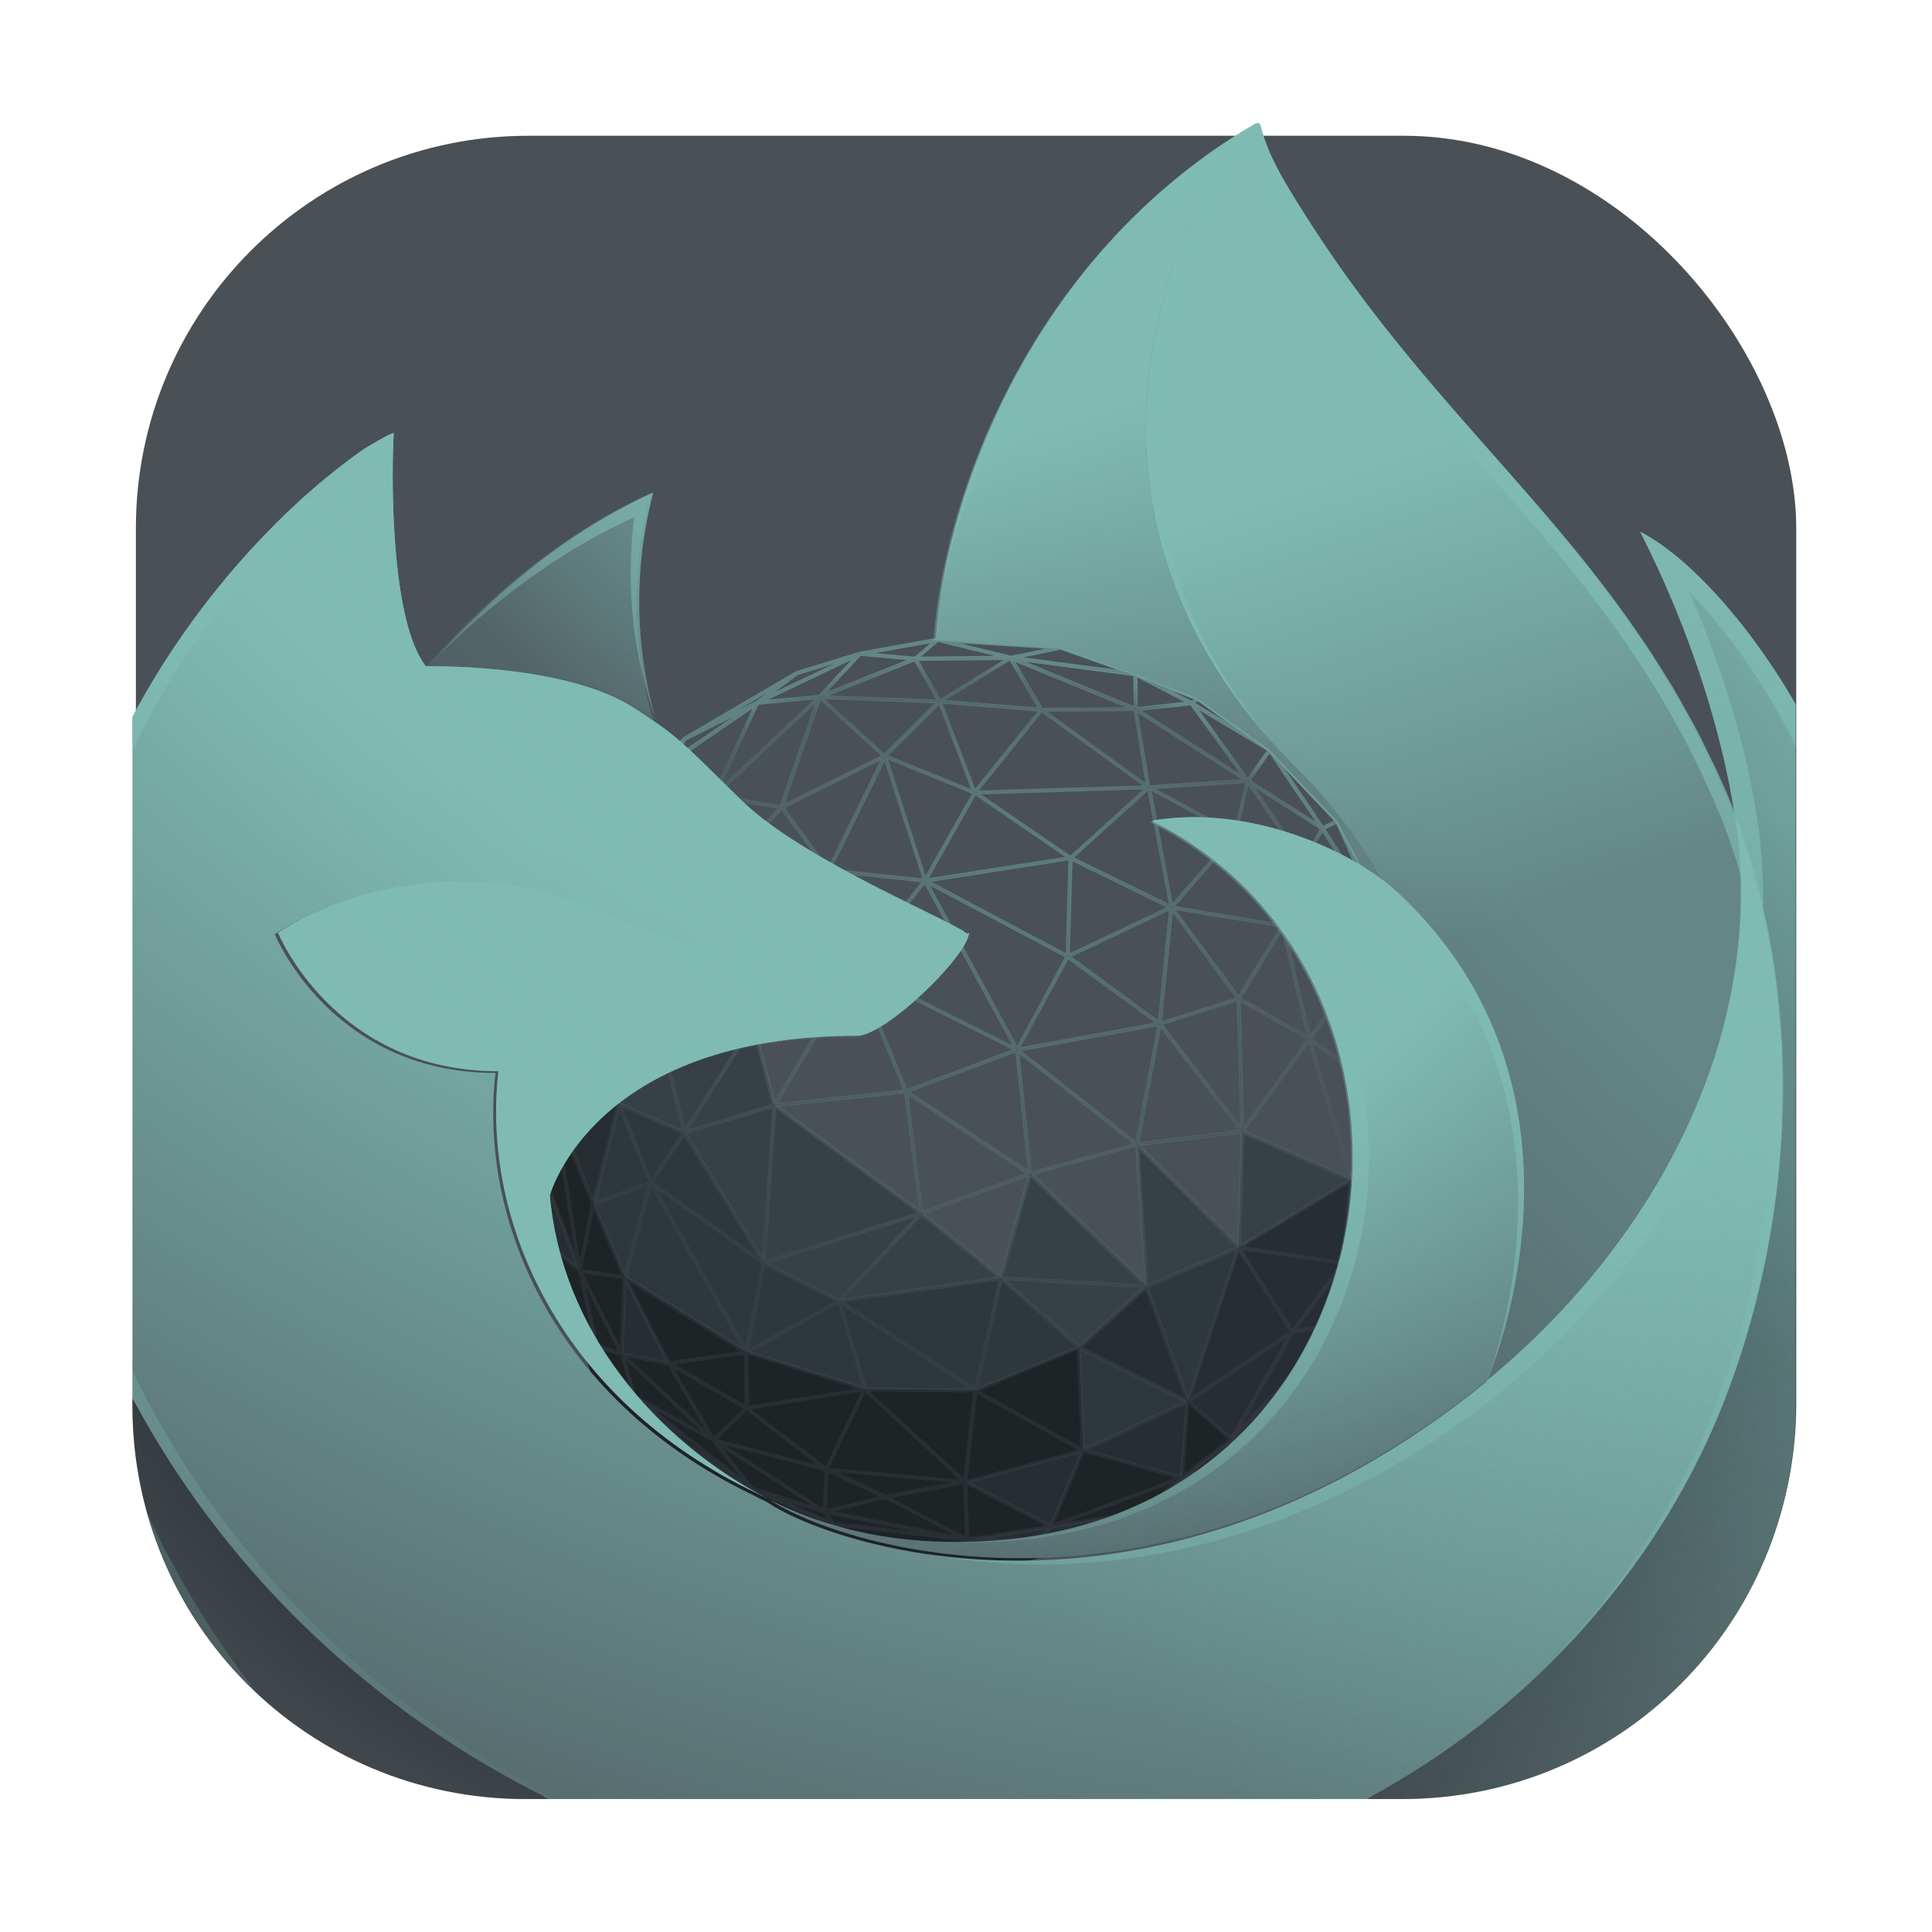 <svg id="svg419" width="64" height="64" version="1.1" viewBox="0 0 16.933 16.933" xmlns="http://www.w3.org/2000/svg" xmlns:xlink="http://www.w3.org/1999/xlink">
    <defs id="defs126">
        <filter id="filter861" x="-.027" y="-.027" width="1.054" height="1.054" color-interpolation-filters="sRGB">
            <feGaussianBlur id="feGaussianBlur1246" stdDeviation="0.164"/>
        </filter>
        <linearGradient id="linearGradient1584" x1="30.901" x2="30.901" y1="1.29" y2="15.843" gradientTransform="translate(-42.426 -.132)" gradientUnits="userSpaceOnUse">
            <stop id="stop1263" stop-color="#495156" offset="0"/>
            <stop id="stop1265" stop-color="#495156" offset="1"/>
        </linearGradient>
        <radialGradient id="radialGradient1933" cx="268.72" cy="191.79" r="140.64" gradientTransform="matrix(.034 0 0 .034 -20.01 1.079)" gradientUnits="userSpaceOnUse">
            <stop id="stop121-6" stop-color="#7fbbb3" stop-opacity=".4" offset=".1"/>
            <stop id="stop123-7" stop-color="#495156" stop-opacity=".25" offset=".9"/>
        </radialGradient>
        <radialGradient id="radialGradient1935" cx="255.21" cy="256.72" r="119.54" fx="254.66" gradientTransform="matrix(.034 0 0 .034 -20.01 1.079)" gradientUnits="userSpaceOnUse">
            <stop id="stop116-3" stop-color="#495156" stop-opacity="0" offset=".91"/>
            <stop id="stop118-5" stop-color="#7fbbb3" stop-opacity=".4" offset="1"/>
        </radialGradient>
        <radialGradient id="radialGradient1937" cx="386.71" cy="60.773" r="554.46" gradientTransform="matrix(.142 0 0 .115 -75.629 4.078)" gradientUnits="userSpaceOnUse">
            <stop id="stop107-2" stop-color="#7fbbb3" offset="0"/>
            <stop id="stop109-9" stop-color="#7fbbb3" offset=".26"/>
            <stop id="stop111-1" stop-color="#495156" offset=".53"/>
            <stop id="stop113-2" stop-color="#495156" offset=".86"/>
        </radialGradient>
        <radialGradient id="radialGradient1939" cx="220.93" cy="290.35" r="554.46" fx="222.1" gradientTransform="matrix(.142 0 0 .115 -75.629 4.078)" gradientUnits="userSpaceOnUse">
            <stop id="stop98-0" stop-color="#1e2326" stop-opacity=".8" offset=".3"/>
            <stop id="stop100-9" stop-color="#272e33" stop-opacity=".5" offset=".37"/>
            <stop id="stop102-3" stop-color="#495156" stop-opacity=".14" offset=".48"/>
            <stop id="stop104-6" stop-color="#495156" stop-opacity="0" offset=".53"/>
        </radialGradient>
        <radialGradient id="radialGradient1941" cx="386.78" cy="-118.89" r="866.61" gradientTransform="matrix(.14 0 0 .117 -75.629 4.078)" gradientUnits="userSpaceOnUse">
            <stop id="stop89-6" stop-color="#7fbbb3" offset="0"/>
            <stop id="stop91-2" stop-color="#7fbbb3" offset=".47"/>
            <stop id="stop93-6" stop-color="#495156" offset=".84"/>
            <stop id="stop95-1" stop-color="#495156" offset="1"/>
        </radialGradient>
        <linearGradient id="linearGradient1943" x1="533.39" x2="575.89" y1="-22.365" y2="255.05" gradientTransform="matrix(.023 0 0 .049 -20.01 1.079)" gradientUnits="userSpaceOnUse">
            <stop id="stop80-7" stop-color="#7fbbb3" offset="0"/>
            <stop id="stop82-9" stop-color="#7fbbb3" offset=".29"/>
            <stop id="stop84-2" stop-color="#495156" offset=".61"/>
            <stop id="stop86-0" stop-color="#495156" offset=".89"/>
        </linearGradient>
        <linearGradient id="linearGradient1945" x1="380.24" x2="417.81" y1=".049" y2="186.35" gradientTransform="matrix(.026 0 0 .044 -20.01 1.079)" gradientUnits="userSpaceOnUse">
            <stop id="stop71-3" stop-color="#7fbbb3" offset="0"/>
            <stop id="stop73-7" stop-color="#7fbbb3" offset=".29"/>
            <stop id="stop75-5" stop-color="#495156" offset=".74"/>
            <stop id="stop77-9" stop-color="#495156" offset="1"/>
        </linearGradient>
        <radialGradient id="radialGradient1947" cx="239.29" cy="34.491" r="175.98" gradientTransform="matrix(.034 0 0 .034 -20.01 1.079)" gradientUnits="userSpaceOnUse">
            <stop id="stop66-2" stop-color="#7fbbb3" offset="0"/>
            <stop id="stop68-8" stop-color="#495156" offset=".82"/>
        </radialGradient>
        <radialGradient id="radialGradient1949" cx="335.7" cy="131.62" r="529" gradientTransform="matrix(.036 0 0 .032 -20.01 1.079)" gradientUnits="userSpaceOnUse">
            <stop id="stop61-7" stop-color="#7fbbb3" offset=".29"/>
            <stop id="stop63-3" stop-color="#7fbbb3" offset="1"/>
        </radialGradient>
        <radialGradient id="radialGradient1951" cx="232.09" cy="98.109" r="445.12" gradientTransform="matrix(.034 0 0 .034 -20.01 1.079)" gradientUnits="userSpaceOnUse">
            <stop id="stop54-1" stop-color="#7fbbb3" offset=".18"/>
            <stop id="stop56-2" stop-color="#7fbbb3" offset=".43"/>
            <stop id="stop58-9" stop-color="#495156" offset=".69"/>
        </radialGradient>
        <linearGradient id="linearGradient1953" x1="435.82" x2="113.6" y1="73.239" y2="410.1" gradientTransform="matrix(.126 0 0 .13 -75.629 4.078)" gradientUnits="userSpaceOnUse">
            <stop id="stop49-1" stop-color="#7fbbb3" stop-opacity=".5" offset=".24"/>
            <stop id="stop51-9" stop-color="#7fbbb3" stop-opacity="0" offset=".7"/>
        </linearGradient>
        <linearGradient id="linearGradient1955" x1="207.43" x2="163.5" y1="205.17" y2="375.54" gradientTransform="matrix(.035 0 0 .033 -20.01 1.079)" gradientUnits="userSpaceOnUse">
            <stop id="stop44-7" stop-color="#7fbbb3" stop-opacity=".9" offset="0"/>
            <stop id="stop46-8" stop-color="#7fbbb3" stop-opacity=".5" offset="1"/>
        </linearGradient>
        <linearGradient id="linearGradient1957" x1="601.39" x2="593.69" y1="-5.117" y2="356.45" gradientTransform="matrix(.022 0 0 .053 -20.01 1.079)" gradientUnits="userSpaceOnUse">
            <stop id="stop39-5" stop-color="#7fbbb3" offset="0"/>
            <stop id="stop41-0" stop-color="#7fbbb3" stop-opacity="0" offset="1"/>
        </linearGradient>
        <linearGradient id="linearGradient1959" x1="357.81" x2="352.8" y1="-3.955" y2="143.3" gradientTransform="matrix(.028 0 0 .042 -20.01 1.079)" gradientUnits="userSpaceOnUse">
            <stop id="stop34-6" stop-color="#7fbbb3" offset="0"/>
            <stop id="stop36-1" stop-color="#7fbbb3" stop-opacity=".5" offset="1"/>
        </linearGradient>
        <linearGradient id="linearGradient1961" x1="370.8" x2="360.77" y1="156.69" y2="397.39" gradientTransform="matrix(.03 0 0 .038 -20.01 1.079)" gradientUnits="userSpaceOnUse">
            <stop id="stop29-6" stop-color="#7fbbb3" offset="0"/>
            <stop id="stop31-3" stop-color="#7fbbb3" stop-opacity="0" offset="1"/>
        </linearGradient>
        <linearGradient id="linearGradient1963" x1="154.6" x2="167.84" y1="205.39" y2="412.29" gradientTransform="matrix(.036 0 0 .032 -20.01 1.079)" gradientUnits="userSpaceOnUse">
            <stop id="stop24-0" stop-color="#7fbbb3" stop-opacity=".8" offset="0"/>
            <stop id="stop26-6" stop-color="#7fbbb3" stop-opacity=".2" offset="1"/>
        </linearGradient>
        <linearGradient id="linearGradient1965" x1="189.17" x2="135.66" y1="80.425" y2="167.3" gradientTransform="matrix(.033 0 0 .035 -20.01 1.079)" gradientUnits="userSpaceOnUse">
            <stop id="stop19-5" stop-color="#7fbbb3" stop-opacity=".8" offset="0"/>
            <stop id="stop21-5" stop-color="#7fbbb3" stop-opacity=".2" offset="1"/>
        </linearGradient>
        <linearGradient id="linearGradient1967" x1="124.61" x2="114.52" y1="182.33" y2="460.85" gradientTransform="matrix(.102 0 0 .16 -75.629 4.078)" gradientUnits="userSpaceOnUse">
            <stop id="stop14-7" stop-color="#7fbbb3" stop-opacity=".4" offset="0"/>
            <stop id="stop16-6" stop-color="#7fbbb3" stop-opacity="0" offset="1"/>
        </linearGradient>
        <linearGradient id="linearGradient1969" x1="168.62" x2="168.62" y1="28.256" y2="355.7" gradientTransform="matrix(.102 0 0 .161 -75.629 4.078)" gradientUnits="userSpaceOnUse">
            <stop id="stop9-6" stop-color="#7fbbb3" offset="0"/>
            <stop id="stop11-9" stop-color="#7fbbb3" stop-opacity="0" offset="1"/>
        </linearGradient>
        <linearGradient id="linearGradient1971" x1="432.94" x2="413.16" y1="79.211" y2="557.18" gradientTransform="matrix(.108 0 0 .152 -75.629 4.078)" gradientUnits="userSpaceOnUse">
            <stop id="stop4-7" stop-color="#7fbbb3" stop-opacity=".8" offset="0"/>
            <stop id="stop6-4" stop-color="#7fbbb3" stop-opacity="0" offset="1"/>
        </linearGradient>
    </defs>
    <circle id="circle128" cx="296.65" cy="5.757" r="0" enable-background="new" fill="#d3c6aa" stroke-width=".872"/>
    <circle id="circle130" cx="-15.774" cy="13.461" r="0" enable-background="new" fill="#d3c6aa" stroke-width=".872"/>
    <g id="g2466" transform="translate(19.805)">
        <rect id="rect1552" x="-18.614" y="1.19" width="14.552" height="14.552" ry="3.44" filter="url(#filter861)" image-rendering="optimizeSpeed" opacity=".3" stroke-opacity=".953" stroke-width=".083"/>
        <rect id="rect1554" x="-18.614" y="1.19" width="14.552" height="14.552" rx="3.44" ry="3.44" fill="url(#linearGradient1584)" stroke-linecap="round" stroke-width=".529"/>
        <g stroke-width=".034">
            <path id="path1625" d="m-15.043 10.871 0.513 1.422 0.771 1.04 1.809 0.345 0.866 0.074 1.478-0.369 0.637-0.61z" fill="#1e2326"/>
            <path id="path1627" d="m-7.386 8.774-0.181-0.601-0.518-0.977-0.593-0.625-0.629-0.449-0.546-0.214-0.655-0.233-1.079-0.069-0.68 0.123-0.555 0.171-0.985 0.577-0.616 0.687-0.568 0.922-0.223 0.785-0.042 1.19 0.213 0.812 0.47 0.924 0.331 0.446 0.458 0.42 0.572 0.387 0.705 0.307 1.18 0.139 0.616 0.017 0.912-0.257 0.815-0.447 0.525-0.447 0.407-0.485 0.575-1.126 0.127-0.77z" fill="#1e2326"/>
            <path id="path1629" d="m-11.567 6.147-0.483 0.479 0.788 0.32 0.586-0.727z" fill="#495156"/>
            <path id="path1631" d="m-11.262 6.946 1.526-0.046-0.94-0.681z" fill="#495156"/>
            <path id="path1633" d="m-9.85 6.213-0.826 0.005 0.94 0.681 0.869-0.057z" fill="#495156"/>
            <path id="path1635" d="m-8.867 6.843-0.494-0.681 0.684 0.41z" fill="#495156"/>
            <path id="path1637" d="m-8.213 7.26-0.654-0.417 0.19-0.272z" fill="#495156"/>
            <path id="path1639" d="m-8.867 6.843-0.109 0.467 0.598 0.239z" fill="#495156"/>
            <path id="path1641" d="m-8.867 6.843 0.654 0.417-0.165 0.289z" fill="#495156"/>
            <path id="path1643" d="m-9.736 6.899 0.869-0.057-0.109 0.467z" fill="#495156"/>
            <path id="path1645" d="m-9.736 6.899-0.687 0.621 0.884 0.433z" fill="#495156"/>
            <path id="path1647" d="m-11.262 6.946 1.526-0.046-0.687 0.621z" fill="#495156"/>
            <path id="path1649" d="m-8.977 7.309 0.416 0.806 0.183-0.567z" fill="#495156"/>
            <path id="path1651" d="m-8.561 8.115 0.183-0.567 0.435 1.035z" fill="#495156"/>
            <path id="path1653" d="m-8.378 7.548 0.664 0.486-0.228 0.55z" fill="#495156"/>
            <path id="path1655" d="m-8.213 7.26 0.128-0.064 0.37 0.839z" fill="#495156"/>
            <path id="path1657" d="m-7.715 8.034 0.148 0.139-0.518-0.977z" fill="#495156"/>
            <path id="path1659" d="m-7.715 8.034-0.498-0.775-0.165 0.289zm-0.963-1.463 0.464 0.689 0.128-0.064z" fill="#495156"/>
            <path id="path1661" d="m-7.419 9.244-0.148-1.071 0.181 0.601-0.036 0.47z" fill="#272e33"/>
            <path id="path1663" d="m-7.715 8.034 0.296 1.209-0.148-1.071z" fill="#495156"/>
            <path id="path1665" d="m-7.943 8.584 0.524 0.66-0.296-1.209z" fill="#272e33"/>
            <path id="path1667" d="m-7.422 9.244 0.036-0.47 0.036 1.204-0.069-0.735z" fill="#272e33"/>
            <path id="path1669" d="m-7.507 10.195 0.157-0.217-0.069-0.735z" fill="#272e33"/>
            <path id="path1671" d="m-7.477 10.748-0.126 0.061 0.253-0.831z" fill="#272e33"/>
            <path id="path1673" d="m-7.602 10.809 0.253-0.831-0.157 0.217z" fill="#272e33"/>
            <path id="path1675" d="m-7.507 10.195 0.088-0.952-0.269 0.317z" fill="#272e33"/>
            <path id="path1677" d="m-7.602 10.809 0.095-0.613-0.519 0.872z" fill="#272e33"/>
            <path id="path1679" d="m-7.943 8.584 0.524 0.66-0.269 0.317z" fill="#495156"/>
            <path id="path1681" d="m-7.507 10.195-0.181-0.634-0.274 0.781z" fill="#272e33"/>
            <path id="path1683" d="m-8.052 11.874 0.449-1.065-0.42 0.776z" fill="#272e33"/>
            <path id="path1685" d="m-8.023 11.585 0.42-0.776-0.424 0.259z" fill="#272e33"/>
            <path id="path1687" d="m-7.602 10.809-0.449 1.065 0.575-1.126zm-0.856 1.55 0.407-0.485 0.029-0.289zm-0.525 0.447 0.525-0.447-0.554 0.255z" fill="#272e33"/>
            <path id="path1689" d="m-12.045 13.118-0.53 0.13 0.016-0.37z" fill="#1e2326"/>
            <path id="path1691" d="m-14.991 8.085 0.146-0.054-0.369 0.839z" fill="#272e33"/>
            <path id="path1693" d="m-15.214 8.869 0.28-0.052 0.09-0.787z" fill="#374145"/>
            <path id="path1695" d="m-15.198 9.877-0.017-1.007 0.28-0.052z" fill="#272e33"/>
            <path id="path1697" d="m-8.977 7.309-0.562 0.644 0.978 0.162zm-4.908-0.661 0.718-0.491-0.641 0.318z" fill="#495156"/>
            <path id="path1699" d="m-13.808 6.476 0.985-0.577-0.344 0.258-0.641 0.318" fill="#495156"/>
            <path id="path1701" d="m-13.167 6.157 0.9-0.429-0.555 0.171z" fill="#495156"/>
            <path id="path1703" d="m-9.736 6.899 0.197 1.054 0.562-0.644zm-2.883-0.792 0.838-0.335-0.486-0.044z" fill="#495156"/>
            <path id="path1705" d="m-11.587 5.606-0.68 0.123 0.486 0.044z" fill="#495156"/>
            <path id="path1707" d="m-10.944 5.764-0.838 0.008 0.194-0.166" fill="#495156"/>
            <path id="path1709" d="m-9.361 6.161-0.488 0.052 0.982 0.629zm-1.582-0.398 1.091 0.144-0.655-0.233z" fill="#495156"/>
            <path id="path1711" d="m-9.361 6.161-0.491-0.254 0.546 0.214z" fill="#495156"/>
            <path id="path1713" d="m-15.043 10.871 0.322 0.265-0.477-1.26zm4.451 2.506 0.283-0.667-1.033 0.278zm0.283-0.667 0.864 0.24 0.052-0.668z" fill="#272e33"/>
            <path id="path1715" d="m-9.013 12.614-0.38-0.332 0.918-0.61z" fill="#272e33"/>
            <path id="path1717" d="m-8.475 11.672-0.538 0.943 0.554-0.255 0.436-0.774z" fill="#272e33"/>
            <path id="path1719" d="m-9.307 6.122-0.055 0.04 0.684 0.41zm-0.543 0.091 0.488-0.052-0.491-0.254z" fill="#495156"/>
            <path id="path1721" d="m-11.587 5.606 0.644 0.158 0.436-0.089zm1.734 0.302-1.091-0.144 1.094 0.449z" fill="#495156"/>
            <path id="path1723" d="m-10.944 5.764 0.268 0.455 0.826-0.005z" fill="#495156"/>
            <path id="path1725" d="m-10.944 5.764 0.268 0.455-0.891-0.072z" fill="#495156"/>
            <path id="path1727" d="m-11.781 5.772 0.214 0.374 0.624-0.383z" fill="#495156"/>
            <path id="path1729" d="m-12.619 6.107 0.838-0.335 0.214 0.374z" fill="#495156"/>
            <path id="path1731" d="m-13.167 6.157 0.548-0.05 0.352-0.379zm0.548-0.05 0.569 0.519 0.483-0.479z" fill="#495156"/>
            <path id="path1733" d="m-12.619 6.107-0.926 0.868 0.378-0.818z" fill="#495156"/>
            <path id="path1735" d="m-13.545 6.975 0.591 0.098 0.335-0.966z" fill="#495156"/>
            <path id="path1737" d="m-12.954 7.073 0.335-0.966 0.569 0.519z" fill="#495156"/>
            <path id="path1739" d="m-14.423 7.163 0.036 0.349 0.502-0.863z" fill="#495156"/>
            <path id="path1741" d="m-14.845 8.03 0.422-0.868 0.036 0.349z" fill="#272e33"/>
            <path id="path1743" d="m-14.387 7.512 0.502-0.863 0.34 0.327z" fill="#495156"/>
            <path id="path1745" d="m-14.418 8.26 0.03-0.748-0.458 0.519z" fill="#374145"/>
            <path id="path1747" d="m-14.418 8.26 0.03-0.748 0.594 0.482z" fill="#495156"/>
            <path id="path1749" d="m-13.794 7.994 0.249-1.018-0.843 0.536z" fill="#495156"/>
            <path id="path1751" d="m-13.794 7.994 0.249-1.018 0.591 0.098z" fill="#495156"/>
            <path id="path1753" d="m-14.935 8.817 0.09-0.787 0.427 0.23z" fill="#272e33"/>
            <path id="path1755" d="m-10.593 13.377 0.794-0.123 0.353-0.304zm-4.664-3.318 0.058-0.183-0.017-1.007zm0.321-1.243-0.263 1.059 0.477 1.26-0.233-1.46z" fill="#1e2326"/>
            <path id="path1757" d="m-14.721 11.137 0.393 0.055-0.275-0.643z" fill="#1e2326"/>
            <path id="path1759" d="m-9.013 12.614-0.433 0.336-0.353 0.304 0.815-0.447zm-2.314 0.88 0.616 0.017 0.912-0.257-0.794 0.123zm-3.027-1.626 0.413 0.08-0.387-0.755z" fill="#272e33"/>
            <path id="path1761" d="m-12.558 12.878-0.7-0.539-0.291 0.28 0.975 0.629zm-2.485-2.007 0.47 0.924-0.147-0.659zm-0.213-0.812 0.213 0.812-0.154-0.995zm3.914 2.928-1.216-0.109 0.514 0.24-0.53 0.13-0.638-0.199 0.705 0.307 1.18 0.139 0.734-0.116zm-2.985-1.796-0.393-0.055 0.367 0.731zm-0.626-1.515 0.233 1.46 0.118-0.588zm1.013 2.271-0.413-0.08-0.22-0.072 0.331 0.446 0.458 0.42 0.572 0.387-0.337-0.43z" fill="#1e2326"/>
            <path id="path1763" d="m-14.935 8.817 0.555 0.859-0.038-1.416z" fill="#2e383c"/>
            <path id="path1765" d="m-14.954 9.677 0.351 0.872 0.223-0.873z" fill="#272e33"/>
            <path id="path1767" d="m-14.603 10.549 0.223-0.873 0.278 0.69z" fill="#2e383c"/>
            <path id="path1769" d="m-14.327 11.192 1.064 0.66-0.839-1.486z" fill="#2e383c"/>
            <path id="path1771" d="m-14.574 11.796 0.22 0.072-0.367-0.731zm2.351 0.379-0.336 0.703 1.216 0.109zm-2.105-0.983 0.387 0.755 0.391 0.672 0.291-0.28-0.004-0.488z" fill="#1e2326"/>
            <path id="path1773" d="m-9.393 12.282-0.052 0.668 0.433-0.336zm-1.861-0.096-0.088 0.802 1.033-0.278-0.037-0.901z" fill="#1e2326"/>
            <path id="path1775" d="m-14.954 9.677 0.574-8.45e-4 -0.555-0.859zm4.608 2.132 0.037 0.901 0.916-0.428z" fill="#2e383c"/>
            <path id="path1777" d="m-10.346 11.809 0.59-0.534 0.363 1.007z" fill="#272e33"/>
            <path id="path1779" d="m-9.393 12.282 0.446-1.35-0.809 0.343z" fill="#2e383c"/>
            <path id="path1781" d="m-8.475 11.672-0.918 0.61 0.446-1.35z" fill="#272e33"/>
            <path id="path1783" d="m-8.026 11.068-0.921-0.135 0.473 0.739 0.452-0.086z" fill="#272e33"/>
            <path id="path1785" d="m-7.962 10.342-0.985 0.59 0.921 0.135 0.519-0.872z" fill="#272e33"/>
            <path id="path1787" d="m-14.845 8.03 0.422-0.868-0.568 0.922zm6.515 1.074 0.368 1.238 0.274-0.781z" fill="#495156"/>
            <path id="path1789" d="m-7.688 9.561-0.255-0.977-0.387 0.521z" fill="#495156"/>
            <path id="path1791" d="m-8.947 10.932 0.985-0.59-0.955-0.425z" fill="#374145"/>
            <path id="path1793" d="m-8.947 10.932-0.893-0.902 0.084 1.245z" fill="#374145"/>
            <path id="path1795" d="m-10.346 11.809-0.686-0.607 1.275 0.073z" fill="#374145"/>
            <path id="path1797" d="m-14.327 11.192 0.225-0.826-0.501 0.183zm3.296 0.01-0.222 0.984 0.908-0.377z" fill="#2e383c"/>
            <path id="path1799" d="m-12.451 11.403-0.66-0.336-0.152 0.784 1.04 0.324 0.969 0.011z" fill="#2e383c"/>
            <path id="path1801" d="m-11.254 12.186 0.222-0.984-1.419 0.201z" fill="#2e383c"/>
            <path id="path1803" d="m-14.38 9.676 0.285-0.909-0.323-0.507z" fill="#495156"/>
            <path id="path1805" d="m-13.794 7.994 1.25-0.364-0.66 1.348z" fill="#495156"/>
            <path id="path1807" d="m-8.947 10.932-0.893-0.902 0.923-0.113z" fill="#495156"/>
            <path id="path1809" d="m-7.962 10.342-0.368-1.238-0.588 0.812z" fill="#495156"/>
            <path id="path1811" d="m-9.756 11.275-1.021-0.988 0.937-0.258z" fill="#495156"/>
            <path id="path1813" d="m-11.032 11.202 1.275 0.073-1.021-0.988z" fill="#374145"/>
            <path id="path1815" d="m-11.032 11.202-0.699-0.569 0.952-0.346z" fill="#495156"/>
            <path id="path1817" d="m-13.885 6.649 0.077-0.173-0.616 0.687zm5.324 1.467 0.232 0.989 0.387-0.521z" fill="#495156"/>
            <path id="path1819" d="m-13.794 7.994 0.59 0.984-0.891-0.211z" fill="#495156"/>
            <path id="path1821" d="m-14.095 8.767 0.891 0.211-0.602 0.949z" fill="#374145"/>
            <path id="path1823" d="m-12.544 7.629 0.493-1.003-0.904 0.447z" fill="#495156"/>
            <path id="path1825" d="m-14.38 9.676 0.573 0.251-0.296 0.439z" fill="#2e383c"/>
            <path id="path1827" d="m-13.806 9.927-0.296 0.439 0.839 1.486 0.152-0.784z" fill="#2e383c"/>
            <path id="path1829" d="m-13.111 11.068 0.093-1.38-0.788 0.239z" fill="#374145"/>
            <path id="path1831" d="m-13.111 11.068 1.381-0.435-1.288-0.946z" fill="#374145"/>
            <path id="path1833" d="m-11.73 10.633-0.135-1.067-1.153 0.121z" fill="#495156"/>
            <path id="path1835" d="m-11.865 9.566 0.974-0.364 0.113 1.086z" fill="#495156"/>
            <path id="path1837" d="m-12.451 11.403 1.419-0.201-0.699-0.569z" fill="#374145"/>
            <path id="path1839" d="m-12.451 11.403-0.66-0.336 1.381-0.435z" fill="#374145"/>
            <path id="path1841" d="m-12.544 7.629 0.846 0.089-0.352-1.093z" fill="#495156"/>
            <path id="path1843" d="m-11.262 6.946-0.788-0.32 0.352 1.093z" fill="#495156"/>
            <path id="path1845" d="m-11.262 6.946 0.839 0.575-1.275 0.198z" fill="#495156"/>
            <path id="path1847" d="m-11.698 7.719 1.251 0.663-0.443 0.819z" fill="#495156"/>
            <path id="path1849" d="m-10.447 8.382 0.024-0.861-1.275 0.198z" fill="#495156"/>
            <path id="path1851" d="m-10.447 8.382 0.024-0.861 0.884 0.433z" fill="#495156"/>
            <path id="path1853" d="m-11.698 7.719 0.807 1.483-1.416-0.709z" fill="#495156"/>
            <path id="path1855" d="m-11.865 9.566 0.974-0.364-1.416-0.709z" fill="#495156"/>
            <path id="path1857" d="m-10.891 9.202 1.249-0.228-0.806-0.591z" fill="#495156"/>
            <path id="path1859" d="m-9.539 7.954-0.102 1.02-0.806-0.591z" fill="#495156"/>
            <path id="path1861" d="m-9.539 7.954 0.59 0.801-0.692 0.219z" fill="#495156"/>
            <path id="path1863" d="m-8.561 8.115-0.978-0.162 0.59 0.801z" fill="#495156"/>
            <path id="path1865" d="m-13.545 6.975 0.378-0.818-0.718 0.491zm4.984 1.14-0.388 0.639 0.62 0.35z" fill="#495156"/>
            <path id="path1867" d="m-8.917 9.917 0.588-0.812-0.62-0.35z" fill="#495156"/>
            <path id="path1869" d="m-8.917 9.917-0.032-1.163-0.692 0.219z" fill="#495156"/>
            <path id="path1871" d="m-13.794 7.994 1.25-0.364-0.41-0.556zm2.903 1.208 1.05 0.828 0.199-1.056z" fill="#495156"/>
            <path id="path1873" d="m-10.778 10.288 0.937-0.258-1.05-0.828z" fill="#495156"/>
            <path id="path1875" d="m-12.544 7.629 0.237 0.863 0.609-0.773z" fill="#495156"/>
            <path id="path1877" d="m-12.544 7.629-0.66 1.348 0.897-0.486z" fill="#495156"/>
            <path id="path1879" d="m-12.307 8.492-0.711 1.195 1.153-0.121z" fill="#495156"/>
            <path id="path1881" d="m-11.865 9.566 0.135 1.067 0.952-0.346zm-1.153 0.121 0.711-1.195-0.897 0.486z" fill="#495156"/>
            <path id="path1883" d="m-13.806 9.927 0.602-0.949 0.186 0.709z" fill="#374145"/>
            <path id="path1885" d="m-13.213 13.049 0.638 0.199-0.975-0.629zm-0.046-0.709 0.7 0.539 0.336-0.703-1.04-0.324zm1.916 0.648 0.088-0.802-0.969-0.011zm1.033-0.278-0.283 0.667 1.147-0.428z" fill="#1e2326"/>
            <path id="path1887" d="m-14.38 9.676 0.285-0.909 0.288 1.16z" fill="#374145"/>
            <path id="path1889" d="m-14.095 8.767 0.301-0.773-0.624 0.266zm4.453 0.206-0.199 1.056 0.923-0.113z" fill="#495156"/>
            <path id="path1891" d="m-7.332 9.979v-0.002l-0.036-1.204v-0.001c0-4.352e-4 0-8.449e-4 -2.049e-4 -0.001-2.048e-4 -4.097e-4 -2.048e-4 -0.001-3.328e-4 -0.002v-3.858e-4l-0.181-0.601v-3.713e-4l-3.713e-4 -9.858e-4c0-4.352e-4 -3.329e-4 -8.833e-4 -5.377e-4 -0.001l-2.433e-4 -5.377e-4 -0.518-0.977-3.073e-4 -4.737e-4 -6.401e-4 -0.001-5.761e-4 -8.45e-4 -3.713e-4 -5.121e-4 -5.377e-4 -6.145e-4 -3.713e-4 -4.737e-4 -0.593-0.625-2.688e-4 -2.433e-4 -4.097e-4 -4.096e-4c-3.329e-4 -3.329e-4 -7.426e-4 -6.146e-4 -0.001-9.09e-4l-7.81e-4 -6.785e-4 -0.629-0.449h-3.073e-4l-5.761e-4 -4.097e-4a0.012 0.012 0 0 0-0.001-6.785e-4 0.01 0.01 0 0 0-0.001-6.786e-4h-2.689e-4l-0.546-0.214h-8.449e-4l-0.655-0.233h-6.15e-4l-0.001-3.329e-4 -0.001-2.433e-4h-0.002l-1.079-0.069h-0.002a0.015 0.015 0 0 0-0.002 0h-6.79e-4l-0.68 0.123h-0.002l-0.001 3.329e-4 -0.555 0.17-0.001 4.737e-4c-4.74e-4 2.048e-4 -9.86e-4 4.097e-4 -0.001 6.401e-4l-7.17e-4 3.329e-4h-2.43e-4l-0.985 0.577h-2.05e-4l-8.06e-4 5.377e-4 -7.81e-4 5.121e-4 -6.4e-4 5.761e-4 -6.15e-4 4.737e-4 -6.78e-4 7.426e-4 -5.38e-4 4.737e-4 -2.43e-4 2.688e-4 -0.615 0.687-2.43e-4 3.329e-4 -4.36e-4 5.121e-4 -4.09e-4 5.761e-4 -5.38e-4 7.809e-4 -2.69e-4 3.329e-4 -2.05e-4 3.329e-4 -0.568 0.921-2.69e-4 5.377e-4 -5.38e-4 9.474e-4 -4.74e-4 0.001c0 4.353e-4 -3.33e-4 8.45e-4 -4.73e-4 0.001l-2.05e-4 5.377e-4 -0.223 0.785v0.003a0.009 0.009 0 0 0-1.66e-4 0.001v3.329e-4l-0.042 1.19v0.003a0.01 0.01 0 0 0 2.68e-4 0.002v0.001l0.213 0.811v3.33e-4l2.05e-4 6.15e-4a0.018 0.018 0 0 0 6.79e-4 0.002c0 2.69e-4 2.05e-4 5.77e-4 3.33e-4 8.45e-4l0.469 0.924 3.07e-4 4.36e-4a0.017 0.017 0 0 0 9.48e-4 0.002l2.43e-4 4.36e-4 0.331 0.446 4.1e-4 5.12e-4c3.07e-4 3.71e-4 6.78e-4 6.79e-4 9.86e-4 1e-3a0.008 0.008 0 0 0 7.42e-4 8.06e-4l0.458 0.42c3.72e-4 3.33e-4 7.43e-4 5.77e-4 0.001 8.84e-4l9.09e-4 7.42e-4 0.572 0.387 4.1e-4 2.05e-4 0.001 8.06e-4 7.43e-4 3.33e-4h2.43e-4l0.705 0.307 7.17e-4 2.43e-4a0.012 0.012 0 0 0 0.002 5.12e-4l8.06e-4 2.43e-4 0.001 2.44e-4h7.17e-4l1.18 0.139h0.002l0.616 0.017h6.4e-4a0.019 0.019 0 0 0 0.003-3.33e-4l7.43e-4 -2.43e-4h5.12e-4l0.912-0.257 5.377e-4 -2.05e-4 7.81e-4 -2.04e-4 7.169e-4 -3.33e-4 5.121e-4 -2.44e-4 0.001-4.73e-4 3.713e-4 -2.05e-4 0.815-0.447h2.433e-4l3.328e-4 -2.05e-4a0.012 0.012 0 0 0 0.001-9.48e-4l0.001-7.42e-4 0.525-0.447 5.377e-4 -5.76e-4 6.785e-4 -6.15e-4 6.785e-4 -7.42e-4h2.049e-4l0.407-0.485 1.665e-4 -2.43e-4a0.018 0.018 0 0 0 0.001-0.002l5.121e-4 -7.43e-4v-2.05e-4l0.576-1.125c0-2.43e-4 2.049e-4 -5.37e-4 3.329e-4 -8.06e-4l5.761e-4 -0.001v-6.41e-4a0.01 0.01 0 0 0 3.713e-4 -0.002c0-3.08e-4 2.048e-4 -6.15e-4 2.688e-4 -9.48e-4l0.127-0.77v-0.001zm-6.441 2.668-0.119-0.109 0.267 0.209zm1.731 0.452-0.417-0.195 0.987 0.089zm0.152-3.549-1.094 0.115 0.675-1.134zm-0.382-1.021 1.337 0.67-0.92 0.344zm0.392 1.056 0.127 1.009-1.218-0.894zm0.111 1.041-1.322 0.416 0.089-1.322zm-0.073-1.024 1.025 0.681-0.898 0.326zm0.016-0.032 0.92-0.344 0.107 1.025zm1.413-1.185 0.853-0.403-0.096 0.958zm0.727 0.578-1.172 0.214 0.416-0.768zm-1.205 0.201-0.763-1.402 1.183 0.627zm-0.043-4e-3 -1.346-0.674 0.579-0.735zm-2.078 0.481-0.172-0.655 0.828-0.448zm-0.113 1.369-0.654-1.073 0.742-0.225zm1.336-0.34-0.665 0.711-0.609-0.31zm0.985-0.354-0.237 0.855-0.653-0.532zm-0.064-1.074 0.989 0.78-0.883 0.243zm0.02-0.03 1.185-0.216-0.189 1.002zm1.228-0.264 0.095-0.947 0.547 0.743zm0.654-0.17 0.03 1.084-0.675-0.88zm-1.462-0.424 0.023-0.805 0.825 0.404zm-0.036-7.169e-4 -1.178-0.625 1.201-0.187zm-1.835 0.1-0.221-0.804 0.788 0.083zm-0.029 0.03-0.836 0.452 0.615-1.256zm-0.712 1.192-0.726 0.22 0.555-0.874zm-0.131 1.328-0.906-0.642 0.27-0.401zm0.073 0.091 0.609 0.31-0.749 0.414zm1.37-0.437 0.654 0.533-1.329 0.188zm0.96-0.336 0.965 0.933-1.205-0.069zm0.026-0.025 0.886-0.244 0.08 1.177zm1.112-1.281 0.681 0.887-0.868 0.106zm0.7-0.231 0.575 0.325-0.545 0.754zm0.006-0.037 0.356-0.586 0.212 0.907zm-0.026-0.026-0.548-0.744 0.909 0.15zm-1.44-1.206 0.644-0.582 0.185 0.988zm-1.273 0.18 0.408-0.724 0.786 0.539zm-0.852-0.081 0.463-0.941 0.331 1.025zm-0.689 1.326-0.561-0.936 1.189-0.347zm-0.594 0.941-0.271-1.091 0.838 0.198zm-0.299 0.446-0.249-0.618 0.514 0.225zm0.967 0.748-0.14 0.725-0.776-1.374zm0.669 0.354 0.213 0.719-0.969-0.301zm1.407-0.206-0.211 0.934-1.136-0.743zm1.255 0.067-0.546 0.495-0.635-0.563zm-0.02-1.214 0.841 0.85-0.762 0.323zm0.017-0.033 0.867-0.106-0.028 0.953zm1.466-0.899 0.346 1.166-0.9-0.401zm-0.196-0.985 0.565 0.428-0.353 0.476zm-0.972-0.218 0.524-0.6 0.387 0.751zm-0.024-0.027-0.183-0.981 0.707 0.382zm-0.896-0.416-0.783-0.536 1.423-0.043zm-1.269 0.177-0.328-1.018 0.734 0.298zm-0.854-0.079-0.38-0.515 0.837-0.415zm-0.026 0.024-1.164 0.339 0.782-0.858zm-0.668 1.331-0.83-0.196 0.281-0.72zm-0.591 0.945-0.525-0.23 0.261-0.833zm-0.293 0.459-0.452 0.165 0.201-0.787zm0.813 1.445-0.994-0.616 0.21-0.772zm1.012 0.37-0.94 0.149-0.004-0.443zm-0.12-0.725 1.106 0.723-0.894-0.01zm1.399-0.209 0.642 0.568-0.85 0.353zm1.257 0.071 0.339 0.94-0.889-0.441zm0.03-0.021 0.757-0.321-0.417 1.263zm0.834-1.341 0.9 0.4-0.928 0.556zm0.602-0.795 0.588 0.419-0.251 0.717zm-0.007-0.048 0.354-0.476 0.233 0.894zm-0.236-0.992 0.164-0.509 0.391 0.93zm-0.025-0.04-0.374-0.725 0.539 0.215zm-1.108-1.156 0.783-0.051-0.099 0.421zm-1.551 0.014 0.551-0.684 0.884 0.64zm-0.033-0.016-0.284-0.744 0.83 0.067zm-0.037 0.003-0.725-0.294 0.445-0.441zm-1.63 0.124 0.312-0.9 0.529 0.483zm-0.837 0.892 0.228-0.935 0.542 0.09zm-0.339 0.798-0.293-0.46 0.566-0.241zm-0.016 0.042-0.25 0.799-0.034-1.245zm-0.288 0.924-0.204 0.798-0.32-0.797zm-0.533-0.035 0.017-0.783 0.506 0.782zm0.807 0.735-0.203 0.744-0.248-0.579zm0.814 1.447-0.616 0.087-0.352-0.687zm0.033 0.031 4e-3 0.436-0.61-0.351zm1.027 0.326-0.312 0.653-0.65-0.5zm0.036 0.007 0.824 0.761-1.139-0.102zm0.04-0.011 0.903 0.01-0.082 0.747zm1.814-0.358 0.034 0.844-0.885-0.491zm0.036 0.003 0.893 0.443-0.858 0.401zm1.385-0.865 0.443 0.693-0.861 0.572zm0.031-0.018 0.853 0.125-0.415 0.56zm0.016-0.034 0.913-0.546-0.059 0.672zm1.205-1.302 0.161 0.564-0.404 0.131zm-0.214-0.959 0.462 0.582-0.237 0.28zm-0.433-1.06 0.6 0.44-0.206 0.497zm-0.619-0.302 0.097-0.413 0.432 0.624zm-0.766-0.418-0.104-0.631 0.903 0.578zm-0.04-0.021-0.86-0.624 0.757-0.005zm-1.751-0.726 0.562-0.345 0.241 0.409zm-0.539 0.468-0.52-0.475 0.962 0.036zm-0.915 0.452-0.54-0.09 0.847-0.794zm-0.838 0.909-0.553-0.449 0.784-0.499zm-0.023 0.027-0.571 0.244 0.028-0.685zm-0.571 1.624-0.513-0.794 0.478-0.515zm-0.222 0.938-0.097 0.486-0.192-1.206zm0.025 0.058 0.24 0.561-0.343-0.048zm0.624 1.314-0.362-0.07 0.023-0.593zm0.685 0.42-0.257 0.248-0.346-0.594zm0.031 0.02 0.618 0.476-0.875-0.229zm2.018-0.148 0.883 0.49-0.965 0.259zm1.826 0.096-0.048 0.616-0.796-0.221zm0.886-0.583-0.49 0.858-0.346-0.302zm0.484-0.607 0.003 0.45-0.392 0.075zm0.098-0.766 0.399-0.129-0.455 0.765zm0.277-0.79 0.226-0.267-0.074 0.801zm-0.254-0.984 0.203-0.49 0.263 1.077zm-0.432-1.038 0.143-0.249 0.43 0.669zm-0.025-0.028-0.422-0.61 0.565 0.36zm-1.417-1.289 0.428-0.046 0.433 0.597zm-0.868-0.025-0.236-0.4 0.963 0.396zm-0.895-0.079-0.19-0.332 0.743-0.007zm-0.038 0.006-0.936-0.035 0.746-0.298zm-1.892 0.772 0.335-0.726 0.486-0.044zm-0.06 0.045-0.306-0.294 0.647-0.442zm-0.023 0.027-0.762 0.485 0.454-0.78zm-0.861 1.259-0.382-0.206 0.41-0.464zm-0.012 0.034-0.464 0.5 0.081-0.707zm-0.525 1.403-0.196 0.161 0.211-0.852zm0.005 0.042 0.2 1.257-0.411-1.085zm0.62 1.497-0.023 0.591-0.321-0.639zm0.394 0.756 0.326 0.56-0.671-0.627zm1.375 0.928-0.014 0.325-0.855-0.552zm0.035 0.014 0.444 0.208-0.458 0.112zm1.182 0.103 0.014 0.455-0.645-0.338zm1.02-0.272-0.262 0.616-0.692-0.36zm0.041-0.005 0.796 0.221-1.057 0.394zm0.921-0.413 0.337 0.295-0.383 0.298zm0.915-0.631 0.389-0.074-0.852 0.885zm0.458-0.172-0.003-0.438 0.359-0.219zm0.032-0.501 0.435-0.731-0.08 0.514zm0.555-1.579 0.051 0.538-0.115 0.159zm-0.264-1.347 0.099 0.093 0.099 0.72zm-0.504-0.822 0.094-0.047 0.271 0.613zm-0.654-0.429 0.164-0.235 0.402 0.596zm-0.026-0.026-0.428-0.59 0.593 0.355zm-0.965-0.618-0.003-0.257 0.412 0.213zm-0.036-0.007-0.943-0.387 0.94 0.124zm-1.865-0.433 0.15-0.129 0.498 0.122zm-0.82 0.307 0.292-0.314 0.404 0.036zm-0.075 0.029-0.442 0.04 0.726-0.346zm-1.215 0.508 0.049-0.109 0.406-0.202zm-0.532 0.857-0.029-0.286 0.441-0.421zm-0.031 0.05-0.366 0.415 0.337-0.694zm-0.545 1.296-0.234 0.043 0.308-0.7zm-0.008 0.038-0.224 0.9-0.014-0.856zm0.198 2.241-0.266-0.219-0.127-0.819zm0.372 0.757-0.17-0.056-0.113-0.508zm0.725 0.699-0.563-0.307-0.09-0.304zm0.103 0.096 0.244 0.311-0.746-0.584zm0.091 0.059 0.776 0.5-0.508-0.159zm1.423 0.446 0.603 0.315-1.048-0.207zm0.723-0.12 0.675 0.351-0.661 0.105zm1.791-0.016-0.274 0.236-0.616 0.096zm0.506-0.354 0.023 0.147-0.354 0.11zm0.919-0.948-0.364 0.647-0.463 0.213zm0.102-0.108 0.244-0.451-0.261 0.618zm0.516-1.388 0.092-0.127-0.148 0.487zm0.089-0.96v-0.001l-0.001-0.009 0.009-0.121 0.009 0.312zm-0.024-0.178-0.092-0.667 0.114 0.379zm-0.274-1.041-0.168-0.381 0.235 0.444zm-0.507-0.787-0.336-0.498 0.428 0.452zm-1.122-1.077 0.022-0.016 0.258 0.184zm-0.034-0.019-0.175-0.09 0.194 0.076zm-1.474-0.381 0.327-0.067 0.492 0.175zm-0.107-0.014-0.445-0.109 0.747 0.047zm-0.844 0.008-0.347-0.031 0.486-0.088zm-1.226 0.31 0.199-0.149 0.32-0.099zm-0.163 0.078-0.172 0.086 0.265-0.155zm-0.723 0.496-0.205 0.195 0.234-0.261zm-0.958 1.378-0.091 0.034 0.353-0.574zm-0.119 0.082 0.098-0.036-0.248 0.564zm-0.244 1.462 0.005 0.314-0.018 0.057zm0.017 0.394 0.089 0.576-0.123-0.47zm0.467 1.193 0.115 0.515-0.367-0.722zm0.369 0.735 0.08 0.268-0.237-0.32zm1.782 1.381 0.033 0.053-0.348-0.151zm0.09 0.076-0.041-0.065 0.758 0.149zm1.858 0.064-0.08 0.09-0.416-0.012zm0.055-0.009 0.496-0.077-0.57 0.161zm1.147-0.428 0.291-0.09-0.513 0.282zm0.466-0.193-0.023-0.148 0.425-0.196zm0.921-1.104-0.02 0.198-0.28 0.334zm0.461-0.846 0.072-0.035-0.329 0.644zm0.096-0.086-0.081 0.039 0.162-0.533z" fill="url(#radialGradient1933)"/>
            <path id="path1893" d="m-7.332 9.979v-0.002l-0.036-1.204v-0.001c0-4.352e-4 0-8.449e-4 -2.049e-4 -0.001-2.048e-4 -4.097e-4 -2.048e-4 -0.001-3.328e-4 -0.002v-3.858e-4l-0.181-0.601v-3.713e-4l-3.713e-4 -9.858e-4c0-4.352e-4 -3.329e-4 -8.833e-4 -5.377e-4 -0.001l-2.433e-4 -5.377e-4 -0.518-0.977-3.073e-4 -4.737e-4 -6.401e-4 -0.001-5.761e-4 -8.45e-4 -3.713e-4 -5.121e-4 -5.377e-4 -6.145e-4 -3.713e-4 -4.737e-4 -0.593-0.625-2.688e-4 -2.433e-4 -4.097e-4 -4.096e-4c-3.329e-4 -3.329e-4 -7.426e-4 -6.146e-4 -0.001-9.09e-4l-7.81e-4 -6.785e-4 -0.629-0.449h-3.073e-4l-5.761e-4 -4.097e-4a0.012 0.012 0 0 0-0.001-6.785e-4 0.01 0.01 0 0 0-0.001-6.786e-4h-2.689e-4l-0.546-0.214h-8.449e-4l-0.655-0.233h-6.15e-4l-0.001-3.329e-4 -0.001-2.433e-4h-0.002l-1.079-0.069h-0.002a0.015 0.015 0 0 0-0.002 0h-6.79e-4l-0.68 0.123h-0.002l-0.001 3.329e-4 -0.555 0.17-0.001 4.737e-4c-4.74e-4 2.048e-4 -9.86e-4 4.097e-4 -0.001 6.401e-4l-7.17e-4 3.329e-4h-2.43e-4l-0.985 0.577h-2.05e-4l-8.06e-4 5.377e-4 -7.81e-4 5.121e-4 -6.4e-4 5.761e-4 -6.15e-4 4.737e-4 -6.78e-4 7.426e-4 -5.38e-4 4.737e-4 -2.43e-4 2.688e-4 -0.615 0.687-2.43e-4 3.329e-4 -4.36e-4 5.121e-4 -4.09e-4 5.761e-4 -5.38e-4 7.809e-4 -2.69e-4 3.329e-4 -2.05e-4 3.329e-4 -0.568 0.921-2.69e-4 5.377e-4 -5.38e-4 9.474e-4 -4.74e-4 0.001c0 4.353e-4 -3.33e-4 8.45e-4 -4.73e-4 0.001l-2.05e-4 5.377e-4 -0.223 0.785v0.003a0.009 0.009 0 0 0-1.66e-4 0.001v3.329e-4l-0.042 1.19v0.003a0.01 0.01 0 0 0 2.68e-4 0.002v0.001l0.213 0.811v3.33e-4l2.05e-4 6.15e-4a0.018 0.018 0 0 0 6.79e-4 0.002c0 2.69e-4 2.05e-4 5.77e-4 3.33e-4 8.45e-4l0.469 0.924 3.07e-4 4.36e-4a0.017 0.017 0 0 0 9.48e-4 0.002l2.43e-4 4.36e-4 0.331 0.446 4.1e-4 5.12e-4c3.07e-4 3.71e-4 6.78e-4 6.79e-4 9.86e-4 1e-3a0.008 0.008 0 0 0 7.42e-4 8.06e-4l0.458 0.42c3.72e-4 3.33e-4 7.43e-4 5.77e-4 0.001 8.84e-4l9.09e-4 7.42e-4 0.572 0.387 4.1e-4 2.05e-4 0.001 8.06e-4 7.43e-4 3.33e-4h2.43e-4l0.705 0.307 7.17e-4 2.43e-4a0.012 0.012 0 0 0 0.002 5.12e-4l8.06e-4 2.43e-4 0.001 2.44e-4h7.17e-4l1.18 0.139h0.002l0.616 0.017h6.4e-4a0.019 0.019 0 0 0 0.003-3.33e-4l7.43e-4 -2.43e-4h5.12e-4l0.912-0.257 5.377e-4 -2.05e-4 7.81e-4 -2.04e-4 7.169e-4 -3.33e-4 5.121e-4 -2.44e-4 0.001-4.73e-4 3.713e-4 -2.05e-4 0.815-0.447h2.433e-4l3.328e-4 -2.05e-4a0.012 0.012 0 0 0 0.001-9.48e-4l0.001-7.42e-4 0.525-0.447 5.377e-4 -5.76e-4 6.785e-4 -6.15e-4 6.785e-4 -7.42e-4h2.049e-4l0.407-0.485 1.665e-4 -2.43e-4a0.018 0.018 0 0 0 0.001-0.002l5.121e-4 -7.43e-4v-2.05e-4l0.576-1.125c0-2.43e-4 2.049e-4 -5.37e-4 3.329e-4 -8.06e-4l5.761e-4 -0.001v-6.41e-4a0.01 0.01 0 0 0 3.713e-4 -0.002c0-3.08e-4 2.048e-4 -6.15e-4 2.688e-4 -9.48e-4l0.127-0.77v-0.001zm-6.441 2.668-0.119-0.109 0.267 0.209zm1.731 0.452-0.417-0.195 0.987 0.089zm0.152-3.549-1.094 0.115 0.675-1.134zm-0.382-1.021 1.337 0.67-0.92 0.344zm0.392 1.056 0.127 1.009-1.218-0.894zm0.111 1.041-1.322 0.416 0.089-1.322zm-0.073-1.024 1.025 0.681-0.898 0.326zm0.016-0.032 0.92-0.344 0.107 1.025zm1.413-1.185 0.853-0.403-0.096 0.958zm0.727 0.578-1.172 0.214 0.416-0.768zm-1.205 0.201-0.763-1.402 1.183 0.627zm-0.043-4e-3 -1.346-0.674 0.579-0.735zm-2.078 0.481-0.172-0.655 0.828-0.448zm-0.113 1.369-0.654-1.073 0.742-0.225zm1.336-0.34-0.665 0.711-0.609-0.31zm0.985-0.354-0.237 0.855-0.653-0.532zm-0.064-1.074 0.989 0.78-0.883 0.243zm0.02-0.03 1.185-0.216-0.189 1.002zm1.228-0.264 0.095-0.947 0.547 0.743zm0.654-0.17 0.03 1.084-0.675-0.88zm-1.462-0.424 0.023-0.805 0.825 0.404zm-0.036-7.169e-4 -1.178-0.625 1.201-0.187zm-1.835 0.1-0.221-0.804 0.788 0.083zm-0.029 0.03-0.836 0.452 0.615-1.256zm-0.712 1.192-0.726 0.22 0.555-0.874zm-0.131 1.328-0.906-0.642 0.27-0.401zm0.073 0.091 0.609 0.31-0.749 0.414zm1.37-0.437 0.654 0.533-1.329 0.188zm0.96-0.336 0.965 0.933-1.205-0.069zm0.026-0.025 0.886-0.244 0.08 1.177zm1.112-1.281 0.681 0.887-0.868 0.106zm0.7-0.231 0.575 0.325-0.545 0.754zm0.006-0.037 0.356-0.586 0.212 0.907zm-0.026-0.026-0.548-0.744 0.909 0.15zm-1.44-1.206 0.644-0.582 0.185 0.988zm-1.273 0.18 0.408-0.724 0.786 0.539zm-0.852-0.081 0.463-0.941 0.331 1.025zm-0.689 1.326-0.561-0.936 1.189-0.347zm-0.594 0.941-0.271-1.091 0.838 0.198zm-0.299 0.446-0.249-0.618 0.514 0.225zm0.967 0.748-0.14 0.725-0.776-1.374zm0.669 0.354 0.213 0.719-0.969-0.301zm1.407-0.206-0.211 0.934-1.136-0.743zm1.255 0.067-0.546 0.495-0.635-0.563zm-0.02-1.214 0.841 0.85-0.762 0.323zm0.017-0.033 0.867-0.106-0.028 0.953zm1.466-0.899 0.346 1.166-0.9-0.401zm-0.196-0.985 0.565 0.428-0.353 0.476zm-0.972-0.218 0.524-0.6 0.387 0.751zm-0.024-0.027-0.183-0.981 0.707 0.382zm-0.896-0.416-0.783-0.536 1.423-0.043zm-1.269 0.177-0.328-1.018 0.734 0.298zm-0.854-0.079-0.38-0.515 0.837-0.415zm-0.026 0.024-1.164 0.339 0.782-0.858zm-0.668 1.331-0.83-0.196 0.281-0.72zm-0.591 0.945-0.525-0.23 0.261-0.833zm-0.293 0.459-0.452 0.165 0.201-0.787zm0.813 1.445-0.994-0.616 0.21-0.772zm1.012 0.37-0.94 0.149-0.004-0.443zm-0.12-0.725 1.106 0.723-0.894-0.01zm1.399-0.209 0.642 0.568-0.85 0.353zm1.257 0.071 0.339 0.94-0.889-0.441zm0.03-0.021 0.757-0.321-0.417 1.263zm0.834-1.341 0.9 0.4-0.928 0.556zm0.602-0.795 0.588 0.419-0.251 0.717zm-0.007-0.048 0.354-0.476 0.233 0.894zm-0.236-0.992 0.164-0.509 0.391 0.93zm-0.025-0.04-0.374-0.725 0.539 0.215zm-1.108-1.156 0.783-0.051-0.099 0.421zm-1.551 0.014 0.551-0.684 0.884 0.64zm-0.033-0.016-0.284-0.744 0.83 0.067zm-0.037 0.003-0.725-0.294 0.445-0.441zm-1.63 0.124 0.312-0.9 0.529 0.483zm-0.837 0.892 0.228-0.935 0.542 0.09zm-0.339 0.798-0.293-0.46 0.566-0.241zm-0.016 0.042-0.25 0.799-0.034-1.245zm-0.288 0.924-0.204 0.798-0.32-0.797zm-0.533-0.035 0.017-0.783 0.506 0.782zm0.807 0.735-0.203 0.744-0.248-0.579zm0.814 1.447-0.616 0.087-0.352-0.687zm0.033 0.031 4e-3 0.436-0.61-0.351zm1.027 0.326-0.312 0.653-0.65-0.5zm0.036 0.007 0.824 0.761-1.139-0.102zm0.04-0.011 0.903 0.01-0.082 0.747zm1.814-0.358 0.034 0.844-0.885-0.491zm0.036 0.003 0.893 0.443-0.858 0.401zm1.385-0.865 0.443 0.693-0.861 0.572zm0.031-0.018 0.853 0.125-0.415 0.56zm0.016-0.034 0.913-0.546-0.059 0.672zm1.205-1.302 0.161 0.564-0.404 0.131zm-0.214-0.959 0.462 0.582-0.237 0.28zm-0.433-1.06 0.6 0.44-0.206 0.497zm-0.619-0.302 0.097-0.413 0.432 0.624zm-0.766-0.418-0.104-0.631 0.903 0.578zm-0.04-0.021-0.86-0.624 0.757-0.005zm-1.751-0.726 0.562-0.345 0.241 0.409zm-0.539 0.468-0.52-0.475 0.962 0.036zm-0.915 0.452-0.54-0.09 0.847-0.794zm-0.838 0.909-0.553-0.449 0.784-0.499zm-0.023 0.027-0.571 0.244 0.028-0.685zm-0.571 1.624-0.513-0.794 0.478-0.515zm-0.222 0.938-0.097 0.486-0.192-1.206zm0.025 0.058 0.24 0.561-0.343-0.048zm0.624 1.314-0.362-0.07 0.023-0.593zm0.685 0.42-0.257 0.248-0.346-0.594zm0.031 0.02 0.618 0.476-0.875-0.229zm2.018-0.148 0.883 0.49-0.965 0.259zm1.826 0.096-0.048 0.616-0.796-0.221zm0.886-0.583-0.49 0.858-0.346-0.302zm0.484-0.607 0.003 0.45-0.392 0.075zm0.098-0.766 0.399-0.129-0.455 0.765zm0.277-0.79 0.226-0.267-0.074 0.801zm-0.254-0.984 0.203-0.49 0.263 1.077zm-0.432-1.038 0.143-0.249 0.43 0.669zm-0.025-0.028-0.422-0.61 0.565 0.36zm-1.417-1.289 0.428-0.046 0.433 0.597zm-0.868-0.025-0.236-0.4 0.963 0.396zm-0.895-0.079-0.19-0.332 0.743-0.007zm-0.038 0.006-0.936-0.035 0.746-0.298zm-1.892 0.772 0.335-0.726 0.486-0.044zm-0.06 0.045-0.306-0.294 0.647-0.442zm-0.023 0.027-0.762 0.485 0.454-0.78zm-0.861 1.259-0.382-0.206 0.41-0.464zm-0.012 0.034-0.464 0.5 0.081-0.707zm-0.525 1.403-0.196 0.161 0.211-0.852zm0.005 0.042 0.2 1.257-0.411-1.085zm0.62 1.497-0.023 0.591-0.321-0.639zm0.394 0.756 0.326 0.56-0.671-0.627zm1.375 0.928-0.014 0.325-0.855-0.552zm0.035 0.014 0.444 0.208-0.458 0.112zm1.182 0.103 0.014 0.455-0.645-0.338zm1.02-0.272-0.262 0.616-0.692-0.36zm0.041-0.005 0.796 0.221-1.057 0.394zm0.921-0.413 0.337 0.295-0.383 0.298zm0.915-0.631 0.389-0.074-0.852 0.885zm0.458-0.172-0.003-0.438 0.359-0.219zm0.032-0.501 0.435-0.731-0.08 0.514zm0.555-1.579 0.051 0.538-0.115 0.159zm-0.264-1.347 0.099 0.093 0.099 0.72zm-0.504-0.822 0.094-0.047 0.271 0.613zm-0.654-0.429 0.164-0.235 0.402 0.596zm-0.026-0.026-0.428-0.59 0.593 0.355zm-0.965-0.618-0.003-0.257 0.412 0.213zm-0.036-0.007-0.943-0.387 0.94 0.124zm-1.865-0.433 0.15-0.129 0.498 0.122zm-0.82 0.307 0.292-0.314 0.404 0.036zm-0.075 0.029-0.442 0.04 0.726-0.346zm-1.215 0.508 0.049-0.109 0.406-0.202zm-0.532 0.857-0.029-0.286 0.441-0.421zm-0.031 0.05-0.366 0.415 0.337-0.694zm-0.545 1.296-0.234 0.043 0.308-0.7zm-0.008 0.038-0.224 0.9-0.014-0.856zm0.198 2.241-0.266-0.219-0.127-0.819zm0.372 0.757-0.17-0.056-0.113-0.508zm0.725 0.699-0.563-0.307-0.09-0.304zm0.103 0.096 0.244 0.311-0.746-0.584zm0.091 0.059 0.776 0.5-0.508-0.159zm1.423 0.446 0.603 0.315-1.048-0.207zm0.723-0.12 0.675 0.351-0.661 0.105zm1.791-0.016-0.274 0.236-0.616 0.096zm0.506-0.354 0.023 0.147-0.354 0.11zm0.919-0.948-0.364 0.647-0.463 0.213zm0.102-0.108 0.244-0.451-0.261 0.618zm0.516-1.388 0.092-0.127-0.148 0.487zm0.089-0.96v-0.001l-0.001-0.009 0.009-0.121 0.009 0.312zm-0.024-0.178-0.092-0.667 0.114 0.379zm-0.274-1.041-0.168-0.381 0.235 0.444zm-0.507-0.787-0.336-0.498 0.428 0.452zm-1.122-1.077 0.022-0.016 0.258 0.184zm-0.034-0.019-0.175-0.09 0.194 0.076zm-1.474-0.381 0.327-0.067 0.492 0.175zm-0.107-0.014-0.445-0.109 0.747 0.047zm-0.844 0.008-0.347-0.031 0.486-0.088zm-1.226 0.31 0.199-0.149 0.32-0.099zm-0.163 0.078-0.172 0.086 0.265-0.155zm-0.723 0.496-0.205 0.195 0.234-0.261zm-0.958 1.378-0.091 0.034 0.353-0.574zm-0.119 0.082 0.098-0.036-0.248 0.564zm-0.244 1.462 0.005 0.314-0.018 0.057zm0.017 0.394 0.089 0.576-0.123-0.47zm0.467 1.193 0.115 0.515-0.367-0.722zm0.369 0.735 0.08 0.268-0.237-0.32zm1.782 1.381 0.033 0.053-0.348-0.151zm0.09 0.076-0.041-0.065 0.758 0.149zm1.858 0.064-0.08 0.09-0.416-0.012zm0.055-0.009 0.496-0.077-0.57 0.161zm1.147-0.428 0.291-0.09-0.513 0.282zm0.466-0.193-0.023-0.148 0.425-0.196zm0.921-1.104-0.02 0.198-0.28 0.334zm0.461-0.846 0.072-0.035-0.329 0.644zm0.096-0.086-0.081 0.039 0.162-0.533z" fill="url(#radialGradient1935)"/>
        </g>
        <g stroke-width=".128">
            <path id="path1895" transform="scale(.265)" d="m-20.486 17.59c1.733 3.393 2.736 6.798 3.119 9.338 0-0.007 5.2e-4 0.005 0.004 0.027 0.002 0.011 0.004 0.022 0.006 0.033 2.906 7.869 1.323 15.874-0.959 20.764-2.054 4.403-5.819 8.857-11.234 11.748h1.195c7.203 0 13.002-5.798 13.002-13v-23.209c-1.443-2.515-3.462-4.84-5.133-5.701zm-49.869 28.645v0.266c0 7.202 5.799 13 13.002 13h0.791c-5.859-2.885-10.75-7.545-13.793-13.266z" fill="url(#radialGradient1937)"/>
            <path id="path1897" transform="scale(.265)" d="m-20.486 17.59c1.733 3.393 2.736 6.798 3.119 9.338 0-0.007 5.2e-4 0.005 0.004 0.027 0.002 0.011 0.004 0.022 0.006 0.033 2.906 7.869 1.323 15.874-0.959 20.764-2.054 4.403-5.819 8.857-11.234 11.748h1.195c7.203 0 13.002-5.798 13.002-13v-23.209c-1.443-2.515-3.462-4.84-5.133-5.701zm-49.869 28.645v0.266c0 7.202 5.799 13 13.002 13h0.791c-5.859-2.885-10.75-7.545-13.793-13.266z" fill="url(#radialGradient1939)"/>
            <path id="path1899" transform="scale(.265)" d="m-61.713 14.334c-0.015-0.066-0.91 0.465-1.027 0.545a22.435 22.435 0 0 0-3.012 2.578 26.934 26.934 0 0 0-2.877 3.445 25.952 25.952 0 0 0-1.727 2.807v22.527c3.043 5.719 7.935 10.379 13.793 13.264h27.012c5.415-2.891 9.18-7.347 11.234-11.75 2.282-4.891 3.865-12.892 0.959-20.762l-2e-3 -2e-3c1.088 7.123-2.542 14.022-8.213 18.688-0.01 0.024-0.016 0.041-0.016 0.041-11.054 8.99-21.634 5.425-23.775 3.965a17.564 17.564 0 0 1-0.447-0.225c-6.445-3.076-9.108-8.939-8.537-13.969-5.442 0-7.297-4.586-7.297-4.586s4.885-3.479 11.324-0.453c5.964 2.803 11.566 0.453 11.566 0.453-0.011-0.25-5.373-2.379-7.463-4.436-1.117-1.099-1.648-1.63-2.117-2.027a9.153 9.153 0 0 0-0.797-0.602 36.092 36.092 0 0 0-0.639-0.422c-2.247-1.458-6.716-1.379-6.863-1.375h-0.014c-1.221-1.545-1.136-6.641-1.066-7.705z" fill="url(#radialGradient1941)"/>
        </g>
        <g stroke-width=".034">
            <path id="path1901" d="m-8.452 6.722a4.428 4.428 0 0 1 0.757 0.986c0.045 0.034 0.087 0.067 0.122 0.1 1.848 1.7 0.88 4.105 0.807 4.277 1.501-1.235 2.461-3.061 2.172-4.947-0.922-2.294-2.484-3.219-3.76-5.234-0.065-0.102-0.129-0.204-0.192-0.312a2.478 2.478 0 0 1-0.09-0.168 1.482 1.482 0 0 1-0.122-0.322 0.021 0.021 0 0 0-0.018-0.022 0.028 0.028 0 0 0-0.015 0c-0.001 4.097e-4 -0.003 0.002-0.004 0.002-0.002 7.17e-4 -0.004 0.002-0.006 0.003-0.315 0.15-2.184 3.106 0.349 5.636z" fill="url(#linearGradient1943)"/>
            <path id="path1903" d="m-11.587 5.606 1.079 0.069 0.655 0.233 0.546 0.214 0.629 0.449 0.593 0.625 0.206 0.388c0.028 0.017 0.085 0.054 0.133 0.087 0.018 0.012 0.034 0.025 0.051 0.037a4.428 4.428 0 0 0-0.757-0.986c-2.534-2.53-0.665-5.486-0.349-5.636 9.09e-4 -0.001 0.003-0.004 0.003-0.005-2.047 1.198-2.742 3.413-2.806 4.521l-3.08e-4 0.006z" fill="url(#linearGradient1945)"/>
            <path id="path1905" d="m-14.226 6.195a8.242 8.242 0 0 1 0.169 0.112 3.767 3.767 0 0 1-0.023-1.989c-0.837 0.381-1.488 0.983-1.962 1.514 0.039-0.001 1.221-0.022 1.816 0.363z" fill="url(#radialGradient1947)"/>
            <path id="path1907" d="m-14.986 10.477s0.376-1.4 2.694-1.4c0.251 0 0.967-0.698 0.98-0.901 0 0-1.482 0.622-3.06-0.12-1.704-0.801-2.996 0.12-2.996 0.12s0.491 1.213 1.931 1.213c-0.151 1.331 0.553 2.882 2.259 3.696 0.038 0.018 0.074 0.038 0.113 0.056-0.996-0.514-1.818-1.485-1.921-2.664z" fill="url(#radialGradient1949)"/>
            <path id="path1909" d="m-7.573 7.808c-0.036-0.033-0.077-0.066-0.122-0.1-0.017-0.012-0.033-0.025-0.051-0.037-0.435-0.305-1.214-0.607-1.965-0.476 2.931 1.464 2.144 6.504-1.918 6.314a3.623 3.623 0 0 1-1.06-0.204 4.505 4.505 0 0 1-0.239-0.098c-0.046-0.021-0.092-0.042-0.137-0.066 0.002 0.001 0.004 0.002 0.005 0.003 0.567 0.386 3.365 1.33 6.29-1.049 0 0 0.002-0.004 0.005-0.011 0.072-0.171 1.04-2.576-0.807-4.276z" fill="url(#radialGradient1951)"/>
        </g>
        <path id="path1911" transform="scale(.265)" d="m-33.9 4.5c-7.227 4.607-9.723 12.632-9.957 16.699l0.062-0.01 4.078 0.258 2.295 0.816 2.246 0.875 2.377 1.697 2.238 2.359s0.77 1.446 0.781 1.471c-1.785-1.062-4.381-1.917-6.928-1.475 11.079 5.532 8.107 24.583-7.246 23.863a13.691 13.691 0 0 1-4.01-0.773 16.874 16.874 0 0 1-0.904-0.369c-0.174-0.079-0.348-0.159-0.52-0.248 6e-3 0.004 0.013 0.009 0.02 0.014a17.564 17.564 0 0 1-0.447-0.223c0.144 0.069 0.28 0.143 0.428 0.209-3.762-1.942-6.868-5.612-7.256-10.068 0 0 1.421-5.291 10.18-5.291 0.947 0 3.655-2.639 3.705-3.404-0.011-0.25-5.373-2.381-7.463-4.438-1.117-1.099-1.648-1.628-2.117-2.025a9.153 9.153 0 0 0-0.797-0.604 14.237 14.237 0 0 1-0.086-7.518c-3.164 1.439-5.627 3.714-7.416 5.723h-0.014c-1.221-1.545-1.136-6.641-1.066-7.705-0.015-0.066-0.91 0.465-1.027 0.545a22.443 22.443 0 0 0-3.012 2.576 26.945 26.945 0 0 0-2.875 3.445 0.033 0.033 0 0 1-2e-3 0.004 25.954 25.954 0 0 0-1.723 2.799v22.797c0 7.202 5.799 13 13.002 13h28.998c7.203 0 13.002-5.798 13.002-13v-23.207c-1.443-2.516-3.465-4.844-5.137-5.705 1.733 3.393 2.736 6.798 3.119 9.338 0 0.005 0.002 0.017 0.006 0.051-3.483-8.671-9.39-12.168-14.213-19.781-0.243-0.385-0.487-0.771-0.725-1.178a9.36 9.36 0 0 1-0.34-0.637 5.602 5.602 0 0 1-0.363-0.881z" fill="url(#linearGradient1953)" stroke-width=".128"/>
        <g stroke-width=".034">
            <path id="path1913" d="m-11.312 8.176s-0.035 0.014-0.098 0.036c-0.159 0.269-0.725 0.782-0.942 0.782-2.318-0.01-2.7 1.375-2.7 1.375a2.958 2.958 0 0 0 0.454 1.33 2.982 2.982 0 0 1-0.388-1.222s0.376-1.4 2.694-1.4c0.251 0 0.967-0.698 0.98-0.901z" fill="url(#linearGradient1955)"/>
            <path id="path1915" d="m-4.592 7.141-2.561e-4 -8.066e-4c-3.841e-4 -0.003-7.681e-4 -0.005-0.001-0.008a0.072 0.072 0 0 0-0.001-0.008 0.197 0.197 0 0 0 0.002 0.014 8.097 8.097 0 0 0-0.175-0.403c-0.021-0.045-0.043-0.086-0.064-0.13-0.041-0.083-0.081-0.167-0.124-0.247-0.026-0.049-0.054-0.096-0.081-0.144-0.039-0.07-0.078-0.141-0.119-0.209-0.03-0.05-0.061-0.097-0.091-0.145-0.04-0.063-0.079-0.126-0.12-0.187-0.032-0.048-0.065-0.095-0.098-0.143-0.04-0.058-0.081-0.117-0.122-0.174-0.034-0.047-0.069-0.093-0.103-0.139a11.827 11.827 0 0 0-0.124-0.163q-0.054-0.069-0.108-0.137a16.483 16.483 0 0 0-0.127-0.156q-0.056-0.067-0.112-0.134c-0.02-0.024-0.041-0.049-0.061-0.073 0.009 0.01 0.017 0.021 0.026 0.032-0.706-0.833-1.472-1.601-2.157-2.681-0.065-0.102-0.129-0.204-0.192-0.312a2.441 2.441 0 0 1-0.09-0.168 1.663 1.663 0 0 1-0.112-0.286c-0.001-0.005-4e-3 -0.013-0.005-0.017-0.003-0.011-0.005-0.019-0.005-0.019a0.021 0.021 0 0 0-0.019-0.022 0.029 0.029 0 0 0-0.015 0c-0.001 4.097e-4 -0.003 0.002-0.004 0.002-0.001 5.121e-4 -4e-3 0.002-0.006 0.003a0.251 0.251 0 0 0-0.049 0.036 0.585 0.585 0 0 0-0.012 0.011 0.848 0.848 0 0 0-0.064 0.068c-8.194e-4 9.09e-4 -0.001 0.001-0.002 0.002 2.048e-4 -2.049e-4 4.097e-4 -2.049e-4 6.145e-4 -4.097e-4 -0.488 0.574-1.735 3.068 0.274 5.306-1.881-2.213-0.696-4.605-0.181-5.232a1.817 1.817 0 0 0 0.1 0.246 2.517 2.517 0 0 0 0.09 0.168c0.063 0.108 0.127 0.21 0.192 0.312 1.276 2.014 2.839 2.939 3.76 5.234a0.309 0.309 0 0 1-0.002-0.014 0.058 0.058 0 0 1 0.001 0.008c3.84e-4 0.003 7.681e-4 0.005 0.001 0.008l3.841e-4 8.45e-4c0.769 2.082 0.35 4.199-0.254 5.493a6.753 6.753 0 0 1-1.294 1.856 6.768 6.768 0 0 0 1.393-1.954c0.604-1.294 1.022-3.411 0.254-5.493z" fill="url(#linearGradient1957)"/>
            <path id="path1917" d="m-8.801 1.086c9.09e-4 -0.001 0.003-0.004 0.003-0.005-1.844 1.079-2.591 2.983-2.767 4.161 0.203-1.088 0.9-2.75 2.463-3.799 0.129-0.203 0.242-0.329 0.301-0.358z" fill="url(#linearGradient1959)"/>
            <path id="path1919" d="m-6.77 12.095s0.002-0.004 0.005-0.011c0.072-0.171 1.04-2.576-0.807-4.277-0.036-0.033-0.077-0.066-0.122-0.1-0.017-0.012-0.033-0.025-0.051-0.037-0.421-0.295-1.162-0.587-1.889-0.488l-0.002 2.048e-4q-0.037 0.005-0.074 0.011c2.898 1.447 2.162 6.391-1.781 6.318 0.011 5.12e-4 0.021 0.001 0.032 0.002 3.997 0.156 4.785-4.745 2.008-6.282 0.602-0.006 1.184 0.214 1.543 0.446 0.018 0.012 0.035 0.024 0.052 0.035 0.046 0.032 0.089 0.064 0.126 0.095 1.913 1.627 1.04 4.068 0.974 4.242a2.448 2.448 0 0 1-0.004 0.011" fill="url(#linearGradient1961)"/>
            <path id="path1921" d="m-14.35 8.137c1.334 0.578 2.572 0.211 2.947 0.072-0.346 0.119-1.622 0.479-2.969-0.154-1.532-0.72-2.731-0.049-2.958 0.094l-0.011 0.007-0.009 0.006-0.007 0.004-0.004 0.003-3e-3 0.002 0.004 0.009 0.005 0.011v0.002l0.007 0.015c0.012 0.024 0.029 0.059 0.054 0.102 0.181 0.32 0.726 1.071 1.859 1.071-0.146 1.291 0.512 2.789 2.108 3.621-1.524-0.881-2.168-2.473-1.988-3.743-1.177-0.031-1.704-0.737-1.855-1.036 0.428-0.227 1.515-0.651 2.819-0.086z" fill="url(#linearGradient1963)"/>
            <path id="path1923" d="m-14.059 6.302q-0.019-0.011-0.04-0.023 0.021 0.014 0.041 0.028c-4.35e-4 -0.002-9.09e-4 -0.003-0.001-0.005zm-0.008-0.03a3.772 3.772 0 0 1-0.013-1.955c-0.794 0.361-1.42 0.921-1.886 1.431 0.444-0.433 1.019-0.897 1.72-1.215-0.043 0.333-0.081 1.014 0.179 1.739z" fill="url(#linearGradient1965)"/>
        </g>
        <g stroke-width=".128">
            <path id="path1925" transform="scale(.265)" d="m-69.838 50.125c0.655 2.272 1.911 4.279 3.586 5.852-1.4-1.799-2.6-3.764-3.586-5.852z" fill="url(#linearGradient1967)"/>
            <path id="path1927" transform="scale(.265)" d="m-61.723 14.33c-0.002 0-0.007 0.002-0.01 2e-3a0.131 0.131 0 0 0-0.02 0.004c-0.005 0.001-0.012 0.004-0.018 0.006a0.546 0.546 0 0 0-0.049 0.021l-0.029 0.012a2.125 2.125 0 0 0-0.064 0.031l-0.037 0.02-0.033 0.018-0.045 0.023-0.025 0.014c-0.272 0.146-0.616 0.353-0.686 0.4a22.435 22.435 0 0 0-3.012 2.576 26.934 26.934 0 0 0-2.877 3.445c0 0.002-0.002 0.002-2e-3 0.004a25.952 25.952 0 0 0-1.727 2.807v1.109a25.951 25.951 0 0 1 2.225-3.797 26.945 26.945 0 0 1 2.877-3.445 22.434 22.434 0 0 1 3.01-2.576 3.739 3.739 0 0 1 0.129-0.08c-0.011 2.34 0.123 6.289 1.207 7.584h0.014c0.148-0.008 4.632-0.206 6.926 1.193a34.987 34.987 0 0 1 0.652 0.404 9.198 9.198 0 0 1 0.816 0.58c0.482 0.385 1.028 0.901 2.178 1.971 1.664 1.548 5.296 3.089 6.863 3.822-1.527-0.769-5.132-2.414-6.758-4.014-1.117-1.099-1.648-1.628-2.117-2.025a9.153 9.153 0 0 0-0.797-0.602 36.092 36.092 0 0 0-0.639-0.424c-2.247-1.458-6.714-1.377-6.861-1.373h-0.016c-1.116-1.412-1.139-5.789-1.082-7.344 0.002-0.06 0.004-0.115 0.006-0.166l0.004-0.057a15.336 15.336 0 0 1 2e-3 -0.045c0.002-0.034 0.004-0.066 0.006-0.094-9.18e-4 -4e-3 -0.005-6e-3 -0.012-0.006zm-8.633 31.014v0.873c3.045 5.73 7.941 10.397 13.811 13.283h0.238c-6.09-3.063-11.098-8.057-14.049-14.156z" fill="url(#linearGradient1969)"/>
            <path id="path1929" transform="scale(.265)" d="m-20.486 17.59c0.083 0.163 0.162 0.325 0.242 0.488a50.556 50.556 0 0 1 0.148 0.305c1.494 3.126 2.375 6.202 2.729 8.545 0 0.003 0.003 0.018 0.004 0.027 0.002 0.011 0.004 0.022 0.006 0.033l-2e-3 -2e-3c1.088 7.123-2.54 14.024-8.211 18.689-0.01 0.024-0.018 0.039-0.018 0.039-7.052 5.735-13.908 6.36-18.506 5.682 4.582 0.856 11.807 0.496 19.25-5.557l0.018-0.041c5.673-4.668 9.302-11.572 8.209-18.697a1.607 1.607 0 0 1-0.006-0.051c-0.314-2.079-1.045-4.737-2.25-7.494a20.356 20.356 0 0 1 3.369 4.799c0.054 0.11 0.098 0.227 0.15 0.338v-1.418c-1.226-2.132-2.869-4.125-4.359-5.203l-0.055-0.039c-0.061-0.043-0.123-0.085-0.184-0.125-0.023-0.015-0.045-0.03-0.068-0.045-0.058-0.037-0.115-0.073-0.172-0.107-0.022-0.013-0.044-0.026-0.066-0.039a5.443 5.443 0 0 0-0.229-0.127zm3.236 35.662c-0.18 0.282-0.362 0.562-0.551 0.838 0.195-0.271 0.377-0.551 0.551-0.838z" fill="url(#linearGradient1971)"/>
        </g>
    </g>
</svg>
